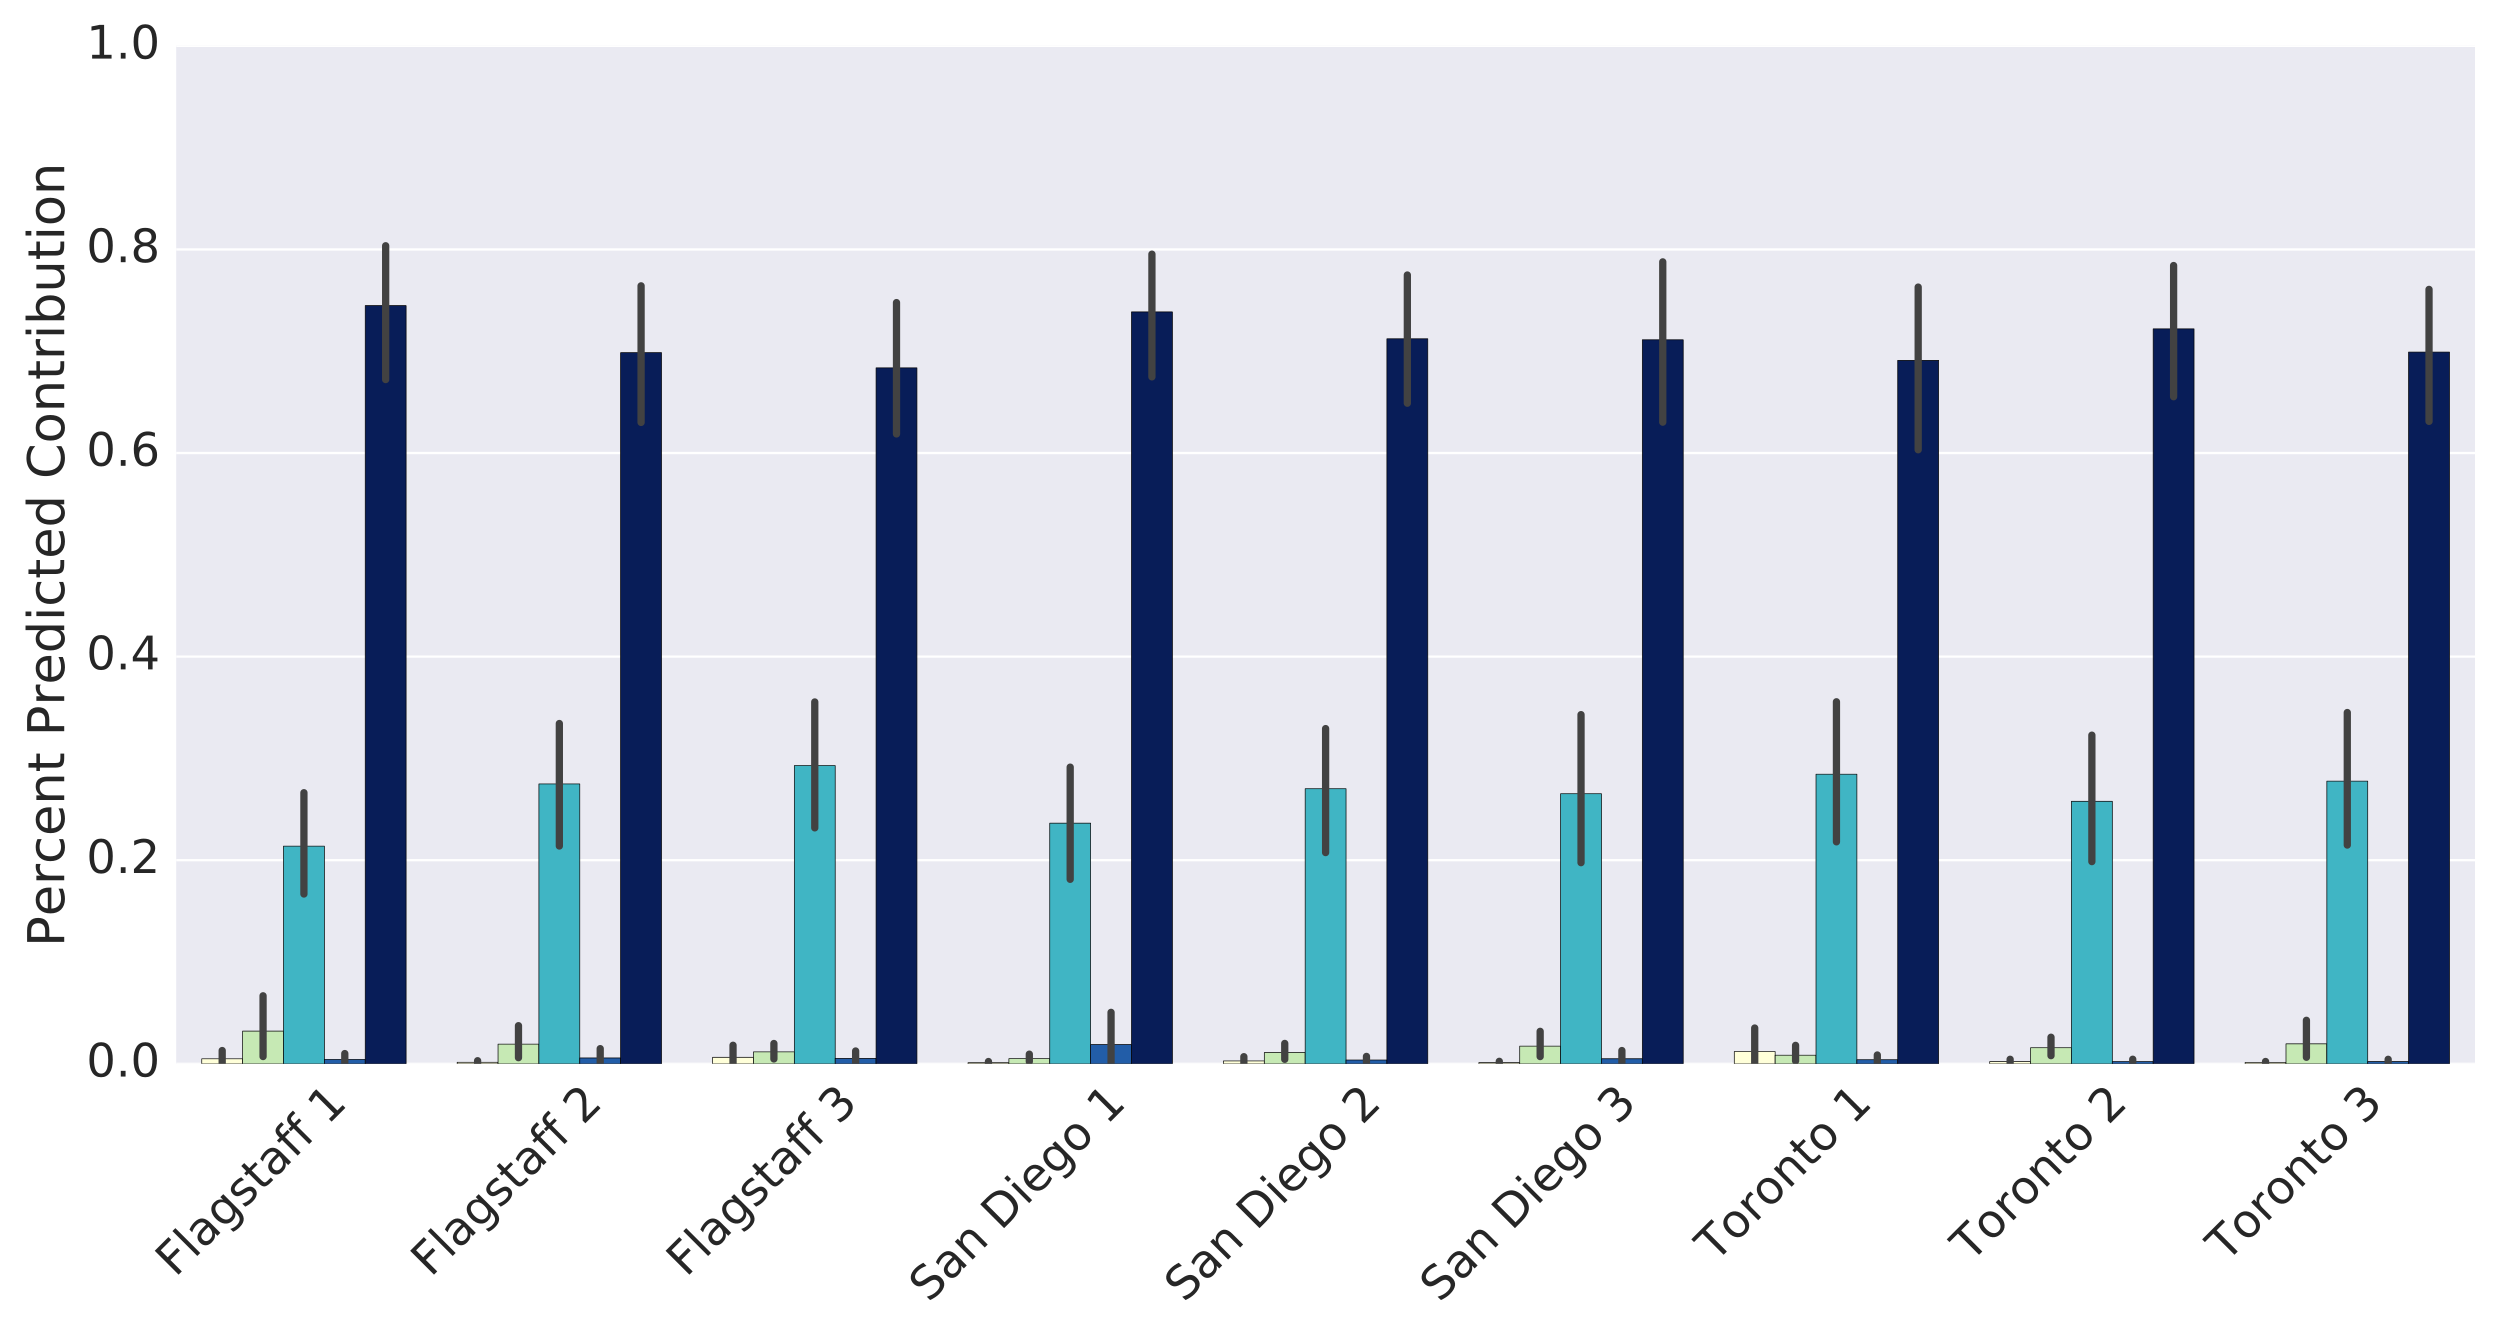 <?xml version="1.0" encoding="utf-8" standalone="no"?>
<!DOCTYPE svg PUBLIC "-//W3C//DTD SVG 1.1//EN"
  "http://www.w3.org/Graphics/SVG/1.1/DTD/svg11.dtd">
<!-- Created with matplotlib (http://matplotlib.org/) -->
<svg height="576pt" version="1.1" viewBox="0 0 1080 576" width="1080pt" xmlns="http://www.w3.org/2000/svg" xmlns:xlink="http://www.w3.org/1999/xlink">
 <defs>
  <style type="text/css">
*{stroke-linecap:butt;stroke-linejoin:round;stroke-miterlimit:100000;}
  </style>
 </defs>
 <g id="figure_1">
  <g id="patch_1">
   <path d="M 0 576 
L 1080 576 
L 1080 0 
L 0 0 
z
" style="fill:#ffffff;"/>
  </g>
  <g id="axes_1">
   <g id="patch_2">
    <path d="M 76.125 459.559 
L 1069.2 459.559 
L 1069.2 19.8 
L 76.125 19.8 
z
" style="fill:#eaeaf2;"/>
   </g>
   <g id="matplotlib.axis_1">
    <g id="xtick_1">
     <g id="line2d_1">
      <defs>
       <path d="M 0 0 
L 0 0 
" id="m43682302ed" style="stroke:#262626;"/>
      </defs>
      <g>
       <use style="fill:#262626;stroke:#262626;" x="109.228" xlink:href="#m43682302ed" y="459.559"/>
      </g>
     </g>
     <g id="line2d_2">
      <g>
       <use style="fill:#262626;stroke:#262626;" x="109.228" xlink:href="#m43682302ed" y="19.8"/>
      </g>
     </g>
     <g id="text_1">
      <!-- Flagstaff 1 -->
      <defs>
       <path d="M 37.109 75.984 
L 37.109 68.5 
L 28.516 68.5 
Q 23.688 68.5 21.797 66.547 
Q 19.922 64.594 19.922 59.516 
L 19.922 54.688 
L 34.719 54.688 
L 34.719 47.703 
L 19.922 47.703 
L 19.922 0 
L 10.891 0 
L 10.891 47.703 
L 2.297 47.703 
L 2.297 54.688 
L 10.891 54.688 
L 10.891 58.5 
Q 10.891 67.625 15.141 71.797 
Q 19.391 75.984 28.609 75.984 
z
" id="BitstreamVeraSans-Roman-66"/>
       <path d="M 34.281 27.484 
Q 23.391 27.484 19.188 25 
Q 14.984 22.516 14.984 16.5 
Q 14.984 11.719 18.141 8.906 
Q 21.297 6.109 26.703 6.109 
Q 34.188 6.109 38.703 11.406 
Q 43.219 16.703 43.219 25.484 
L 43.219 27.484 
z
M 52.203 31.203 
L 52.203 0 
L 43.219 0 
L 43.219 8.297 
Q 40.141 3.328 35.547 0.953 
Q 30.953 -1.422 24.312 -1.422 
Q 15.922 -1.422 10.953 3.297 
Q 6 8.016 6 15.922 
Q 6 25.141 12.172 29.828 
Q 18.359 34.516 30.609 34.516 
L 43.219 34.516 
L 43.219 35.406 
Q 43.219 41.609 39.141 45 
Q 35.062 48.391 27.688 48.391 
Q 23 48.391 18.547 47.266 
Q 14.109 46.141 10.016 43.891 
L 10.016 52.203 
Q 14.938 54.109 19.578 55.047 
Q 24.219 56 28.609 56 
Q 40.484 56 46.344 49.844 
Q 52.203 43.703 52.203 31.203 
" id="BitstreamVeraSans-Roman-61"/>
       <path d="M 18.312 70.219 
L 18.312 54.688 
L 36.812 54.688 
L 36.812 47.703 
L 18.312 47.703 
L 18.312 18.016 
Q 18.312 11.328 20.141 9.422 
Q 21.969 7.516 27.594 7.516 
L 36.812 7.516 
L 36.812 0 
L 27.594 0 
Q 17.188 0 13.234 3.875 
Q 9.281 7.766 9.281 18.016 
L 9.281 47.703 
L 2.688 47.703 
L 2.688 54.688 
L 9.281 54.688 
L 9.281 70.219 
z
" id="BitstreamVeraSans-Roman-74"/>
       <path id="BitstreamVeraSans-Roman-20"/>
       <path d="M 45.406 27.984 
Q 45.406 37.75 41.375 43.109 
Q 37.359 48.484 30.078 48.484 
Q 22.859 48.484 18.828 43.109 
Q 14.797 37.75 14.797 27.984 
Q 14.797 18.266 18.828 12.891 
Q 22.859 7.516 30.078 7.516 
Q 37.359 7.516 41.375 12.891 
Q 45.406 18.266 45.406 27.984 
M 54.391 6.781 
Q 54.391 -7.172 48.188 -13.984 
Q 42 -20.797 29.203 -20.797 
Q 24.469 -20.797 20.266 -20.094 
Q 16.062 -19.391 12.109 -17.922 
L 12.109 -9.188 
Q 16.062 -11.328 19.922 -12.344 
Q 23.781 -13.375 27.781 -13.375 
Q 36.625 -13.375 41.016 -8.766 
Q 45.406 -4.156 45.406 5.172 
L 45.406 9.625 
Q 42.625 4.781 38.281 2.391 
Q 33.938 0 27.875 0 
Q 17.828 0 11.672 7.656 
Q 5.516 15.328 5.516 27.984 
Q 5.516 40.672 11.672 48.328 
Q 17.828 56 27.875 56 
Q 33.938 56 38.281 53.609 
Q 42.625 51.219 45.406 46.391 
L 45.406 54.688 
L 54.391 54.688 
z
" id="BitstreamVeraSans-Roman-67"/>
       <path d="M 9.812 72.906 
L 51.703 72.906 
L 51.703 64.594 
L 19.672 64.594 
L 19.672 43.109 
L 48.578 43.109 
L 48.578 34.812 
L 19.672 34.812 
L 19.672 0 
L 9.812 0 
z
" id="BitstreamVeraSans-Roman-46"/>
       <path d="M 44.281 53.078 
L 44.281 44.578 
Q 40.484 46.531 36.375 47.5 
Q 32.281 48.484 27.875 48.484 
Q 21.188 48.484 17.844 46.438 
Q 14.5 44.391 14.5 40.281 
Q 14.5 37.156 16.891 35.375 
Q 19.281 33.594 26.516 31.984 
L 29.594 31.297 
Q 39.156 29.25 43.188 25.516 
Q 47.219 21.781 47.219 15.094 
Q 47.219 7.469 41.188 3.016 
Q 35.156 -1.422 24.609 -1.422 
Q 20.219 -1.422 15.453 -0.562 
Q 10.688 0.297 5.422 2 
L 5.422 11.281 
Q 10.406 8.688 15.234 7.391 
Q 20.062 6.109 24.812 6.109 
Q 31.156 6.109 34.562 8.281 
Q 37.984 10.453 37.984 14.406 
Q 37.984 18.062 35.516 20.016 
Q 33.062 21.969 24.703 23.781 
L 21.578 24.516 
Q 13.234 26.266 9.516 29.906 
Q 5.812 33.547 5.812 39.891 
Q 5.812 47.609 11.281 51.797 
Q 16.75 56 26.812 56 
Q 31.781 56 36.172 55.266 
Q 40.578 54.547 44.281 53.078 
" id="BitstreamVeraSans-Roman-73"/>
       <path d="M 9.422 75.984 
L 18.406 75.984 
L 18.406 0 
L 9.422 0 
z
" id="BitstreamVeraSans-Roman-6c"/>
       <path d="M 12.406 8.297 
L 28.516 8.297 
L 28.516 63.922 
L 10.984 60.406 
L 10.984 69.391 
L 28.422 72.906 
L 38.281 72.906 
L 38.281 8.297 
L 54.391 8.297 
L 54.391 0 
L 12.406 0 
z
" id="BitstreamVeraSans-Roman-31"/>
      </defs>
      <g style="fill:#262626;" transform="translate(75.763 552.039)rotate(-45.0)scale(0.2 -0.2)">
       <use xlink:href="#BitstreamVeraSans-Roman-46"/>
       <use x="57.52" xlink:href="#BitstreamVeraSans-Roman-6c"/>
       <use x="85.303" xlink:href="#BitstreamVeraSans-Roman-61"/>
       <use x="146.582" xlink:href="#BitstreamVeraSans-Roman-67"/>
       <use x="210.059" xlink:href="#BitstreamVeraSans-Roman-73"/>
       <use x="262.158" xlink:href="#BitstreamVeraSans-Roman-74"/>
       <use x="301.367" xlink:href="#BitstreamVeraSans-Roman-61"/>
       <use x="362.646" xlink:href="#BitstreamVeraSans-Roman-66"/>
       <use x="397.852" xlink:href="#BitstreamVeraSans-Roman-66"/>
       <use x="433.057" xlink:href="#BitstreamVeraSans-Roman-20"/>
       <use x="464.844" xlink:href="#BitstreamVeraSans-Roman-31"/>
      </g>
     </g>
    </g>
    <g id="xtick_2">
     <g id="line2d_3">
      <g>
       <use style="fill:#262626;stroke:#262626;" x="219.569" xlink:href="#m43682302ed" y="459.559"/>
      </g>
     </g>
     <g id="line2d_4">
      <g>
       <use style="fill:#262626;stroke:#262626;" x="219.569" xlink:href="#m43682302ed" y="19.8"/>
      </g>
     </g>
     <g id="text_2">
      <!-- Flagstaff 2 -->
      <defs>
       <path d="M 19.188 8.297 
L 53.609 8.297 
L 53.609 0 
L 7.328 0 
L 7.328 8.297 
Q 12.938 14.109 22.625 23.891 
Q 32.328 33.688 34.812 36.531 
Q 39.547 41.844 41.422 45.531 
Q 43.312 49.219 43.312 52.781 
Q 43.312 58.594 39.234 62.25 
Q 35.156 65.922 28.609 65.922 
Q 23.969 65.922 18.812 64.312 
Q 13.672 62.703 7.812 59.422 
L 7.812 69.391 
Q 13.766 71.781 18.938 73 
Q 24.125 74.219 28.422 74.219 
Q 39.75 74.219 46.484 68.547 
Q 53.219 62.891 53.219 53.422 
Q 53.219 48.922 51.531 44.891 
Q 49.859 40.875 45.406 35.406 
Q 44.188 33.984 37.641 27.219 
Q 31.109 20.453 19.188 8.297 
" id="BitstreamVeraSans-Roman-32"/>
      </defs>
      <g style="fill:#262626;" transform="translate(186.104 552.039)rotate(-45.0)scale(0.2 -0.2)">
       <use xlink:href="#BitstreamVeraSans-Roman-46"/>
       <use x="57.52" xlink:href="#BitstreamVeraSans-Roman-6c"/>
       <use x="85.303" xlink:href="#BitstreamVeraSans-Roman-61"/>
       <use x="146.582" xlink:href="#BitstreamVeraSans-Roman-67"/>
       <use x="210.059" xlink:href="#BitstreamVeraSans-Roman-73"/>
       <use x="262.158" xlink:href="#BitstreamVeraSans-Roman-74"/>
       <use x="301.367" xlink:href="#BitstreamVeraSans-Roman-61"/>
       <use x="362.646" xlink:href="#BitstreamVeraSans-Roman-66"/>
       <use x="397.852" xlink:href="#BitstreamVeraSans-Roman-66"/>
       <use x="433.057" xlink:href="#BitstreamVeraSans-Roman-20"/>
       <use x="464.844" xlink:href="#BitstreamVeraSans-Roman-32"/>
      </g>
     </g>
    </g>
    <g id="xtick_3">
     <g id="line2d_5">
      <g>
       <use style="fill:#262626;stroke:#262626;" x="329.911" xlink:href="#m43682302ed" y="459.559"/>
      </g>
     </g>
     <g id="line2d_6">
      <g>
       <use style="fill:#262626;stroke:#262626;" x="329.911" xlink:href="#m43682302ed" y="19.8"/>
      </g>
     </g>
     <g id="text_3">
      <!-- Flagstaff 3 -->
      <defs>
       <path d="M 40.578 39.312 
Q 47.656 37.797 51.625 33 
Q 55.609 28.219 55.609 21.188 
Q 55.609 10.406 48.188 4.484 
Q 40.766 -1.422 27.094 -1.422 
Q 22.516 -1.422 17.656 -0.516 
Q 12.797 0.391 7.625 2.203 
L 7.625 11.719 
Q 11.719 9.328 16.594 8.109 
Q 21.484 6.891 26.812 6.891 
Q 36.078 6.891 40.938 10.547 
Q 45.797 14.203 45.797 21.188 
Q 45.797 27.641 41.281 31.266 
Q 36.766 34.906 28.719 34.906 
L 20.219 34.906 
L 20.219 43.016 
L 29.109 43.016 
Q 36.375 43.016 40.234 45.922 
Q 44.094 48.828 44.094 54.297 
Q 44.094 59.906 40.109 62.906 
Q 36.141 65.922 28.719 65.922 
Q 24.656 65.922 20.016 65.031 
Q 15.375 64.156 9.812 62.312 
L 9.812 71.094 
Q 15.438 72.656 20.344 73.438 
Q 25.25 74.219 29.594 74.219 
Q 40.828 74.219 47.359 69.109 
Q 53.906 64.016 53.906 55.328 
Q 53.906 49.266 50.438 45.094 
Q 46.969 40.922 40.578 39.312 
" id="BitstreamVeraSans-Roman-33"/>
      </defs>
      <g style="fill:#262626;" transform="translate(296.446 552.039)rotate(-45.0)scale(0.2 -0.2)">
       <use xlink:href="#BitstreamVeraSans-Roman-46"/>
       <use x="57.52" xlink:href="#BitstreamVeraSans-Roman-6c"/>
       <use x="85.303" xlink:href="#BitstreamVeraSans-Roman-61"/>
       <use x="146.582" xlink:href="#BitstreamVeraSans-Roman-67"/>
       <use x="210.059" xlink:href="#BitstreamVeraSans-Roman-73"/>
       <use x="262.158" xlink:href="#BitstreamVeraSans-Roman-74"/>
       <use x="301.367" xlink:href="#BitstreamVeraSans-Roman-61"/>
       <use x="362.646" xlink:href="#BitstreamVeraSans-Roman-66"/>
       <use x="397.852" xlink:href="#BitstreamVeraSans-Roman-66"/>
       <use x="433.057" xlink:href="#BitstreamVeraSans-Roman-20"/>
       <use x="464.844" xlink:href="#BitstreamVeraSans-Roman-33"/>
      </g>
     </g>
    </g>
    <g id="xtick_4">
     <g id="line2d_7">
      <g>
       <use style="fill:#262626;stroke:#262626;" x="440.252" xlink:href="#m43682302ed" y="459.559"/>
      </g>
     </g>
     <g id="line2d_8">
      <g>
       <use style="fill:#262626;stroke:#262626;" x="440.252" xlink:href="#m43682302ed" y="19.8"/>
      </g>
     </g>
     <g id="text_4">
      <!-- San Diego 1 -->
      <defs>
       <path d="M 56.203 29.594 
L 56.203 25.203 
L 14.891 25.203 
Q 15.484 15.922 20.484 11.062 
Q 25.484 6.203 34.422 6.203 
Q 39.594 6.203 44.453 7.469 
Q 49.312 8.734 54.109 11.281 
L 54.109 2.781 
Q 49.266 0.734 44.188 -0.344 
Q 39.109 -1.422 33.891 -1.422 
Q 20.797 -1.422 13.156 6.188 
Q 5.516 13.812 5.516 26.812 
Q 5.516 40.234 12.766 48.109 
Q 20.016 56 32.328 56 
Q 43.359 56 49.781 48.891 
Q 56.203 41.797 56.203 29.594 
M 47.219 32.234 
Q 47.125 39.594 43.094 43.984 
Q 39.062 48.391 32.422 48.391 
Q 24.906 48.391 20.391 44.141 
Q 15.875 39.891 15.188 32.172 
z
" id="BitstreamVeraSans-Roman-65"/>
       <path d="M 9.422 54.688 
L 18.406 54.688 
L 18.406 0 
L 9.422 0 
z
M 9.422 75.984 
L 18.406 75.984 
L 18.406 64.594 
L 9.422 64.594 
z
" id="BitstreamVeraSans-Roman-69"/>
       <path d="M 53.516 70.516 
L 53.516 60.891 
Q 47.906 63.578 42.922 64.891 
Q 37.938 66.219 33.297 66.219 
Q 25.25 66.219 20.875 63.094 
Q 16.5 59.969 16.5 54.203 
Q 16.5 49.359 19.406 46.891 
Q 22.312 44.438 30.422 42.922 
L 36.375 41.703 
Q 47.406 39.594 52.656 34.297 
Q 57.906 29 57.906 20.125 
Q 57.906 9.516 50.797 4.047 
Q 43.703 -1.422 29.984 -1.422 
Q 24.812 -1.422 18.969 -0.25 
Q 13.141 0.922 6.891 3.219 
L 6.891 13.375 
Q 12.891 10.016 18.656 8.297 
Q 24.422 6.594 29.984 6.594 
Q 38.422 6.594 43.016 9.906 
Q 47.609 13.234 47.609 19.391 
Q 47.609 24.75 44.312 27.781 
Q 41.016 30.812 33.5 32.328 
L 27.484 33.5 
Q 16.453 35.688 11.516 40.375 
Q 6.594 45.062 6.594 53.422 
Q 6.594 63.094 13.406 68.656 
Q 20.219 74.219 32.172 74.219 
Q 37.312 74.219 42.625 73.281 
Q 47.953 72.359 53.516 70.516 
" id="BitstreamVeraSans-Roman-53"/>
       <path d="M 19.672 64.797 
L 19.672 8.109 
L 31.594 8.109 
Q 46.688 8.109 53.688 14.938 
Q 60.688 21.781 60.688 36.531 
Q 60.688 51.172 53.688 57.984 
Q 46.688 64.797 31.594 64.797 
z
M 9.812 72.906 
L 30.078 72.906 
Q 51.266 72.906 61.172 64.094 
Q 71.094 55.281 71.094 36.531 
Q 71.094 17.672 61.125 8.828 
Q 51.172 0 30.078 0 
L 9.812 0 
z
" id="BitstreamVeraSans-Roman-44"/>
       <path d="M 30.609 48.391 
Q 23.391 48.391 19.188 42.75 
Q 14.984 37.109 14.984 27.297 
Q 14.984 17.484 19.156 11.844 
Q 23.344 6.203 30.609 6.203 
Q 37.797 6.203 41.984 11.859 
Q 46.188 17.531 46.188 27.297 
Q 46.188 37.016 41.984 42.703 
Q 37.797 48.391 30.609 48.391 
M 30.609 56 
Q 42.328 56 49.016 48.375 
Q 55.719 40.766 55.719 27.297 
Q 55.719 13.875 49.016 6.219 
Q 42.328 -1.422 30.609 -1.422 
Q 18.844 -1.422 12.172 6.219 
Q 5.516 13.875 5.516 27.297 
Q 5.516 40.766 12.172 48.375 
Q 18.844 56 30.609 56 
" id="BitstreamVeraSans-Roman-6f"/>
       <path d="M 54.891 33.016 
L 54.891 0 
L 45.906 0 
L 45.906 32.719 
Q 45.906 40.484 42.875 44.328 
Q 39.844 48.188 33.797 48.188 
Q 26.516 48.188 22.312 43.547 
Q 18.109 38.922 18.109 30.906 
L 18.109 0 
L 9.078 0 
L 9.078 54.688 
L 18.109 54.688 
L 18.109 46.188 
Q 21.344 51.125 25.703 53.562 
Q 30.078 56 35.797 56 
Q 45.219 56 50.047 50.172 
Q 54.891 44.344 54.891 33.016 
" id="BitstreamVeraSans-Roman-6e"/>
      </defs>
      <g style="fill:#262626;" transform="translate(401.282 563.05)rotate(-45.0)scale(0.2 -0.2)">
       <use xlink:href="#BitstreamVeraSans-Roman-53"/>
       <use x="63.477" xlink:href="#BitstreamVeraSans-Roman-61"/>
       <use x="124.756" xlink:href="#BitstreamVeraSans-Roman-6e"/>
       <use x="188.135" xlink:href="#BitstreamVeraSans-Roman-20"/>
       <use x="219.922" xlink:href="#BitstreamVeraSans-Roman-44"/>
       <use x="296.924" xlink:href="#BitstreamVeraSans-Roman-69"/>
       <use x="324.707" xlink:href="#BitstreamVeraSans-Roman-65"/>
       <use x="386.23" xlink:href="#BitstreamVeraSans-Roman-67"/>
       <use x="449.707" xlink:href="#BitstreamVeraSans-Roman-6f"/>
       <use x="510.889" xlink:href="#BitstreamVeraSans-Roman-20"/>
       <use x="542.676" xlink:href="#BitstreamVeraSans-Roman-31"/>
      </g>
     </g>
    </g>
    <g id="xtick_5">
     <g id="line2d_9">
      <g>
       <use style="fill:#262626;stroke:#262626;" x="550.594" xlink:href="#m43682302ed" y="459.559"/>
      </g>
     </g>
     <g id="line2d_10">
      <g>
       <use style="fill:#262626;stroke:#262626;" x="550.594" xlink:href="#m43682302ed" y="19.8"/>
      </g>
     </g>
     <g id="text_5">
      <!-- San Diego 2 -->
      <g style="fill:#262626;" transform="translate(511.624 563.05)rotate(-45.0)scale(0.2 -0.2)">
       <use xlink:href="#BitstreamVeraSans-Roman-53"/>
       <use x="63.477" xlink:href="#BitstreamVeraSans-Roman-61"/>
       <use x="124.756" xlink:href="#BitstreamVeraSans-Roman-6e"/>
       <use x="188.135" xlink:href="#BitstreamVeraSans-Roman-20"/>
       <use x="219.922" xlink:href="#BitstreamVeraSans-Roman-44"/>
       <use x="296.924" xlink:href="#BitstreamVeraSans-Roman-69"/>
       <use x="324.707" xlink:href="#BitstreamVeraSans-Roman-65"/>
       <use x="386.23" xlink:href="#BitstreamVeraSans-Roman-67"/>
       <use x="449.707" xlink:href="#BitstreamVeraSans-Roman-6f"/>
       <use x="510.889" xlink:href="#BitstreamVeraSans-Roman-20"/>
       <use x="542.676" xlink:href="#BitstreamVeraSans-Roman-32"/>
      </g>
     </g>
    </g>
    <g id="xtick_6">
     <g id="line2d_11">
      <g>
       <use style="fill:#262626;stroke:#262626;" x="660.936" xlink:href="#m43682302ed" y="459.559"/>
      </g>
     </g>
     <g id="line2d_12">
      <g>
       <use style="fill:#262626;stroke:#262626;" x="660.936" xlink:href="#m43682302ed" y="19.8"/>
      </g>
     </g>
     <g id="text_6">
      <!-- San Diego 3 -->
      <g style="fill:#262626;" transform="translate(621.965 563.05)rotate(-45.0)scale(0.2 -0.2)">
       <use xlink:href="#BitstreamVeraSans-Roman-53"/>
       <use x="63.477" xlink:href="#BitstreamVeraSans-Roman-61"/>
       <use x="124.756" xlink:href="#BitstreamVeraSans-Roman-6e"/>
       <use x="188.135" xlink:href="#BitstreamVeraSans-Roman-20"/>
       <use x="219.922" xlink:href="#BitstreamVeraSans-Roman-44"/>
       <use x="296.924" xlink:href="#BitstreamVeraSans-Roman-69"/>
       <use x="324.707" xlink:href="#BitstreamVeraSans-Roman-65"/>
       <use x="386.23" xlink:href="#BitstreamVeraSans-Roman-67"/>
       <use x="449.707" xlink:href="#BitstreamVeraSans-Roman-6f"/>
       <use x="510.889" xlink:href="#BitstreamVeraSans-Roman-20"/>
       <use x="542.676" xlink:href="#BitstreamVeraSans-Roman-33"/>
      </g>
     </g>
    </g>
    <g id="xtick_7">
     <g id="line2d_13">
      <g>
       <use style="fill:#262626;stroke:#262626;" x="771.278" xlink:href="#m43682302ed" y="459.559"/>
      </g>
     </g>
     <g id="line2d_14">
      <g>
       <use style="fill:#262626;stroke:#262626;" x="771.278" xlink:href="#m43682302ed" y="19.8"/>
      </g>
     </g>
     <g id="text_7">
      <!-- Toronto 1 -->
      <defs>
       <path d="M 41.109 46.297 
Q 39.594 47.172 37.812 47.578 
Q 36.031 48 33.891 48 
Q 26.266 48 22.188 43.047 
Q 18.109 38.094 18.109 28.812 
L 18.109 0 
L 9.078 0 
L 9.078 54.688 
L 18.109 54.688 
L 18.109 46.188 
Q 20.953 51.172 25.484 53.578 
Q 30.031 56 36.531 56 
Q 37.453 56 38.578 55.875 
Q 39.703 55.766 41.062 55.516 
z
" id="BitstreamVeraSans-Roman-72"/>
       <path d="M -0.297 72.906 
L 61.375 72.906 
L 61.375 64.594 
L 35.5 64.594 
L 35.5 0 
L 25.594 0 
L 25.594 64.594 
L -0.297 64.594 
z
" id="BitstreamVeraSans-Roman-54"/>
      </defs>
      <g style="fill:#262626;" transform="translate(740.996 545.673)rotate(-45.0)scale(0.2 -0.2)">
       <use xlink:href="#BitstreamVeraSans-Roman-54"/>
       <use x="60.818" xlink:href="#BitstreamVeraSans-Roman-6f"/>
       <use x="122.0" xlink:href="#BitstreamVeraSans-Roman-72"/>
       <use x="163.082" xlink:href="#BitstreamVeraSans-Roman-6f"/>
       <use x="224.264" xlink:href="#BitstreamVeraSans-Roman-6e"/>
       <use x="287.643" xlink:href="#BitstreamVeraSans-Roman-74"/>
       <use x="326.852" xlink:href="#BitstreamVeraSans-Roman-6f"/>
       <use x="388.033" xlink:href="#BitstreamVeraSans-Roman-20"/>
       <use x="419.82" xlink:href="#BitstreamVeraSans-Roman-31"/>
      </g>
     </g>
    </g>
    <g id="xtick_8">
     <g id="line2d_15">
      <g>
       <use style="fill:#262626;stroke:#262626;" x="881.619" xlink:href="#m43682302ed" y="459.559"/>
      </g>
     </g>
     <g id="line2d_16">
      <g>
       <use style="fill:#262626;stroke:#262626;" x="881.619" xlink:href="#m43682302ed" y="19.8"/>
      </g>
     </g>
     <g id="text_8">
      <!-- Toronto 2 -->
      <g style="fill:#262626;" transform="translate(851.337 545.673)rotate(-45.0)scale(0.2 -0.2)">
       <use xlink:href="#BitstreamVeraSans-Roman-54"/>
       <use x="60.818" xlink:href="#BitstreamVeraSans-Roman-6f"/>
       <use x="122.0" xlink:href="#BitstreamVeraSans-Roman-72"/>
       <use x="163.082" xlink:href="#BitstreamVeraSans-Roman-6f"/>
       <use x="224.264" xlink:href="#BitstreamVeraSans-Roman-6e"/>
       <use x="287.643" xlink:href="#BitstreamVeraSans-Roman-74"/>
       <use x="326.852" xlink:href="#BitstreamVeraSans-Roman-6f"/>
       <use x="388.033" xlink:href="#BitstreamVeraSans-Roman-20"/>
       <use x="419.82" xlink:href="#BitstreamVeraSans-Roman-32"/>
      </g>
     </g>
    </g>
    <g id="xtick_9">
     <g id="line2d_17">
      <g>
       <use style="fill:#262626;stroke:#262626;" x="991.961" xlink:href="#m43682302ed" y="459.559"/>
      </g>
     </g>
     <g id="line2d_18">
      <g>
       <use style="fill:#262626;stroke:#262626;" x="991.961" xlink:href="#m43682302ed" y="19.8"/>
      </g>
     </g>
     <g id="text_9">
      <!-- Toronto 3 -->
      <g style="fill:#262626;" transform="translate(961.679 545.673)rotate(-45.0)scale(0.2 -0.2)">
       <use xlink:href="#BitstreamVeraSans-Roman-54"/>
       <use x="60.818" xlink:href="#BitstreamVeraSans-Roman-6f"/>
       <use x="122.0" xlink:href="#BitstreamVeraSans-Roman-72"/>
       <use x="163.082" xlink:href="#BitstreamVeraSans-Roman-6f"/>
       <use x="224.264" xlink:href="#BitstreamVeraSans-Roman-6e"/>
       <use x="287.643" xlink:href="#BitstreamVeraSans-Roman-74"/>
       <use x="326.852" xlink:href="#BitstreamVeraSans-Roman-6f"/>
       <use x="388.033" xlink:href="#BitstreamVeraSans-Roman-20"/>
       <use x="419.82" xlink:href="#BitstreamVeraSans-Roman-33"/>
      </g>
     </g>
    </g>
   </g>
   <g id="matplotlib.axis_2">
    <g id="ytick_1">
     <g id="line2d_19">
      <path clip-path="url(#p28e8a67591)" d="M 76.125 459.559 
L 1069.2 459.559 
" style="fill:none;stroke:#ffffff;stroke-linecap:round;"/>
     </g>
     <g id="line2d_20">
      <g>
       <use style="fill:#262626;stroke:#262626;" x="76.125" xlink:href="#m43682302ed" y="459.559"/>
      </g>
     </g>
     <g id="line2d_21">
      <g>
       <use style="fill:#262626;stroke:#262626;" x="1069.2" xlink:href="#m43682302ed" y="459.559"/>
      </g>
     </g>
     <g id="text_10">
      <!-- 0.0 -->
      <defs>
       <path d="M 10.688 12.406 
L 21 12.406 
L 21 0 
L 10.688 0 
z
" id="BitstreamVeraSans-Roman-2e"/>
       <path d="M 31.781 66.406 
Q 24.172 66.406 20.328 58.906 
Q 16.5 51.422 16.5 36.375 
Q 16.5 21.391 20.328 13.891 
Q 24.172 6.391 31.781 6.391 
Q 39.453 6.391 43.281 13.891 
Q 47.125 21.391 47.125 36.375 
Q 47.125 51.422 43.281 58.906 
Q 39.453 66.406 31.781 66.406 
M 31.781 74.219 
Q 44.047 74.219 50.516 64.516 
Q 56.984 54.828 56.984 36.375 
Q 56.984 17.969 50.516 8.266 
Q 44.047 -1.422 31.781 -1.422 
Q 19.531 -1.422 13.062 8.266 
Q 6.594 17.969 6.594 36.375 
Q 6.594 54.828 13.062 64.516 
Q 19.531 74.219 31.781 74.219 
" id="BitstreamVeraSans-Roman-30"/>
      </defs>
      <g style="fill:#262626;" transform="translate(37.319 465.077)scale(0.2 -0.2)">
       <use xlink:href="#BitstreamVeraSans-Roman-30"/>
       <use x="63.623" xlink:href="#BitstreamVeraSans-Roman-2e"/>
       <use x="95.41" xlink:href="#BitstreamVeraSans-Roman-30"/>
      </g>
     </g>
    </g>
    <g id="ytick_2">
     <g id="line2d_22">
      <path clip-path="url(#p28e8a67591)" d="M 76.125 371.607 
L 1069.2 371.607 
" style="fill:none;stroke:#ffffff;stroke-linecap:round;"/>
     </g>
     <g id="line2d_23">
      <g>
       <use style="fill:#262626;stroke:#262626;" x="76.125" xlink:href="#m43682302ed" y="371.607"/>
      </g>
     </g>
     <g id="line2d_24">
      <g>
       <use style="fill:#262626;stroke:#262626;" x="1069.2" xlink:href="#m43682302ed" y="371.607"/>
      </g>
     </g>
     <g id="text_11">
      <!-- 0.2 -->
      <g style="fill:#262626;" transform="translate(37.319 377.126)scale(0.2 -0.2)">
       <use xlink:href="#BitstreamVeraSans-Roman-30"/>
       <use x="63.623" xlink:href="#BitstreamVeraSans-Roman-2e"/>
       <use x="95.41" xlink:href="#BitstreamVeraSans-Roman-32"/>
      </g>
     </g>
    </g>
    <g id="ytick_3">
     <g id="line2d_25">
      <path clip-path="url(#p28e8a67591)" d="M 76.125 283.655 
L 1069.2 283.655 
" style="fill:none;stroke:#ffffff;stroke-linecap:round;"/>
     </g>
     <g id="line2d_26">
      <g>
       <use style="fill:#262626;stroke:#262626;" x="76.125" xlink:href="#m43682302ed" y="283.655"/>
      </g>
     </g>
     <g id="line2d_27">
      <g>
       <use style="fill:#262626;stroke:#262626;" x="1069.2" xlink:href="#m43682302ed" y="283.655"/>
      </g>
     </g>
     <g id="text_12">
      <!-- 0.4 -->
      <defs>
       <path d="M 37.797 64.312 
L 12.891 25.391 
L 37.797 25.391 
z
M 35.203 72.906 
L 47.609 72.906 
L 47.609 25.391 
L 58.016 25.391 
L 58.016 17.188 
L 47.609 17.188 
L 47.609 0 
L 37.797 0 
L 37.797 17.188 
L 4.891 17.188 
L 4.891 26.703 
z
" id="BitstreamVeraSans-Roman-34"/>
      </defs>
      <g style="fill:#262626;" transform="translate(37.319 289.174)scale(0.2 -0.2)">
       <use xlink:href="#BitstreamVeraSans-Roman-30"/>
       <use x="63.623" xlink:href="#BitstreamVeraSans-Roman-2e"/>
       <use x="95.41" xlink:href="#BitstreamVeraSans-Roman-34"/>
      </g>
     </g>
    </g>
    <g id="ytick_4">
     <g id="line2d_28">
      <path clip-path="url(#p28e8a67591)" d="M 76.125 195.703 
L 1069.2 195.703 
" style="fill:none;stroke:#ffffff;stroke-linecap:round;"/>
     </g>
     <g id="line2d_29">
      <g>
       <use style="fill:#262626;stroke:#262626;" x="76.125" xlink:href="#m43682302ed" y="195.703"/>
      </g>
     </g>
     <g id="line2d_30">
      <g>
       <use style="fill:#262626;stroke:#262626;" x="1069.2" xlink:href="#m43682302ed" y="195.703"/>
      </g>
     </g>
     <g id="text_13">
      <!-- 0.6 -->
      <defs>
       <path d="M 33.016 40.375 
Q 26.375 40.375 22.484 35.828 
Q 18.609 31.297 18.609 23.391 
Q 18.609 15.531 22.484 10.953 
Q 26.375 6.391 33.016 6.391 
Q 39.656 6.391 43.531 10.953 
Q 47.406 15.531 47.406 23.391 
Q 47.406 31.297 43.531 35.828 
Q 39.656 40.375 33.016 40.375 
M 52.594 71.297 
L 52.594 62.312 
Q 48.875 64.062 45.094 64.984 
Q 41.312 65.922 37.594 65.922 
Q 27.828 65.922 22.672 59.328 
Q 17.531 52.734 16.797 39.406 
Q 19.672 43.656 24.016 45.922 
Q 28.375 48.188 33.594 48.188 
Q 44.578 48.188 50.953 41.516 
Q 57.328 34.859 57.328 23.391 
Q 57.328 12.156 50.688 5.359 
Q 44.047 -1.422 33.016 -1.422 
Q 20.359 -1.422 13.672 8.266 
Q 6.984 17.969 6.984 36.375 
Q 6.984 53.656 15.188 63.938 
Q 23.391 74.219 37.203 74.219 
Q 40.922 74.219 44.703 73.484 
Q 48.484 72.75 52.594 71.297 
" id="BitstreamVeraSans-Roman-36"/>
      </defs>
      <g style="fill:#262626;" transform="translate(37.319 201.222)scale(0.2 -0.2)">
       <use xlink:href="#BitstreamVeraSans-Roman-30"/>
       <use x="63.623" xlink:href="#BitstreamVeraSans-Roman-2e"/>
       <use x="95.41" xlink:href="#BitstreamVeraSans-Roman-36"/>
      </g>
     </g>
    </g>
    <g id="ytick_5">
     <g id="line2d_31">
      <path clip-path="url(#p28e8a67591)" d="M 76.125 107.752 
L 1069.2 107.752 
" style="fill:none;stroke:#ffffff;stroke-linecap:round;"/>
     </g>
     <g id="line2d_32">
      <g>
       <use style="fill:#262626;stroke:#262626;" x="76.125" xlink:href="#m43682302ed" y="107.752"/>
      </g>
     </g>
     <g id="line2d_33">
      <g>
       <use style="fill:#262626;stroke:#262626;" x="1069.2" xlink:href="#m43682302ed" y="107.752"/>
      </g>
     </g>
     <g id="text_14">
      <!-- 0.8 -->
      <defs>
       <path d="M 31.781 34.625 
Q 24.75 34.625 20.719 30.859 
Q 16.703 27.094 16.703 20.516 
Q 16.703 13.922 20.719 10.156 
Q 24.75 6.391 31.781 6.391 
Q 38.812 6.391 42.859 10.172 
Q 46.922 13.969 46.922 20.516 
Q 46.922 27.094 42.891 30.859 
Q 38.875 34.625 31.781 34.625 
M 21.922 38.812 
Q 15.578 40.375 12.031 44.719 
Q 8.5 49.078 8.5 55.328 
Q 8.5 64.062 14.719 69.141 
Q 20.953 74.219 31.781 74.219 
Q 42.672 74.219 48.875 69.141 
Q 55.078 64.062 55.078 55.328 
Q 55.078 49.078 51.531 44.719 
Q 48 40.375 41.703 38.812 
Q 48.828 37.156 52.797 32.312 
Q 56.781 27.484 56.781 20.516 
Q 56.781 9.906 50.312 4.234 
Q 43.844 -1.422 31.781 -1.422 
Q 19.734 -1.422 13.25 4.234 
Q 6.781 9.906 6.781 20.516 
Q 6.781 27.484 10.781 32.312 
Q 14.797 37.156 21.922 38.812 
M 18.312 54.391 
Q 18.312 48.734 21.844 45.562 
Q 25.391 42.391 31.781 42.391 
Q 38.141 42.391 41.719 45.562 
Q 45.312 48.734 45.312 54.391 
Q 45.312 60.062 41.719 63.234 
Q 38.141 66.406 31.781 66.406 
Q 25.391 66.406 21.844 63.234 
Q 18.312 60.062 18.312 54.391 
" id="BitstreamVeraSans-Roman-38"/>
      </defs>
      <g style="fill:#262626;" transform="translate(37.319 113.27)scale(0.2 -0.2)">
       <use xlink:href="#BitstreamVeraSans-Roman-30"/>
       <use x="63.623" xlink:href="#BitstreamVeraSans-Roman-2e"/>
       <use x="95.41" xlink:href="#BitstreamVeraSans-Roman-38"/>
      </g>
     </g>
    </g>
    <g id="ytick_6">
     <g id="line2d_34">
      <path clip-path="url(#p28e8a67591)" d="M 76.125 19.8 
L 1069.2 19.8 
" style="fill:none;stroke:#ffffff;stroke-linecap:round;"/>
     </g>
     <g id="line2d_35">
      <g>
       <use style="fill:#262626;stroke:#262626;" x="76.125" xlink:href="#m43682302ed" y="19.8"/>
      </g>
     </g>
     <g id="line2d_36">
      <g>
       <use style="fill:#262626;stroke:#262626;" x="1069.2" xlink:href="#m43682302ed" y="19.8"/>
      </g>
     </g>
     <g id="text_15">
      <!-- 1.0 -->
      <g style="fill:#262626;" transform="translate(37.319 25.319)scale(0.2 -0.2)">
       <use xlink:href="#BitstreamVeraSans-Roman-31"/>
       <use x="63.623" xlink:href="#BitstreamVeraSans-Roman-2e"/>
       <use x="95.41" xlink:href="#BitstreamVeraSans-Roman-30"/>
      </g>
     </g>
    </g>
    <g id="text_16">
     <!-- Percent Predicted Contribution -->
     <defs>
      <path d="M 19.672 64.797 
L 19.672 37.406 
L 32.078 37.406 
Q 38.969 37.406 42.719 40.969 
Q 46.484 44.531 46.484 51.125 
Q 46.484 57.672 42.719 61.234 
Q 38.969 64.797 32.078 64.797 
z
M 9.812 72.906 
L 32.078 72.906 
Q 44.344 72.906 50.609 67.359 
Q 56.891 61.812 56.891 51.125 
Q 56.891 40.328 50.609 34.812 
Q 44.344 29.297 32.078 29.297 
L 19.672 29.297 
L 19.672 0 
L 9.812 0 
z
" id="BitstreamVeraSans-Roman-50"/>
      <path d="M 8.5 21.578 
L 8.5 54.688 
L 17.484 54.688 
L 17.484 21.922 
Q 17.484 14.156 20.5 10.266 
Q 23.531 6.391 29.594 6.391 
Q 36.859 6.391 41.078 11.031 
Q 45.312 15.672 45.312 23.688 
L 45.312 54.688 
L 54.297 54.688 
L 54.297 0 
L 45.312 0 
L 45.312 8.406 
Q 42.047 3.422 37.719 1 
Q 33.406 -1.422 27.688 -1.422 
Q 18.266 -1.422 13.375 4.438 
Q 8.5 10.297 8.5 21.578 
" id="BitstreamVeraSans-Roman-75"/>
      <path d="M 45.406 46.391 
L 45.406 75.984 
L 54.391 75.984 
L 54.391 0 
L 45.406 0 
L 45.406 8.203 
Q 42.578 3.328 38.25 0.953 
Q 33.938 -1.422 27.875 -1.422 
Q 17.969 -1.422 11.734 6.484 
Q 5.516 14.406 5.516 27.297 
Q 5.516 40.188 11.734 48.094 
Q 17.969 56 27.875 56 
Q 33.938 56 38.25 53.625 
Q 42.578 51.266 45.406 46.391 
M 14.797 27.297 
Q 14.797 17.391 18.875 11.75 
Q 22.953 6.109 30.078 6.109 
Q 37.203 6.109 41.297 11.75 
Q 45.406 17.391 45.406 27.297 
Q 45.406 37.203 41.297 42.844 
Q 37.203 48.484 30.078 48.484 
Q 22.953 48.484 18.875 42.844 
Q 14.797 37.203 14.797 27.297 
" id="BitstreamVeraSans-Roman-64"/>
      <path d="M 64.406 67.281 
L 64.406 56.891 
Q 59.422 61.531 53.781 63.812 
Q 48.141 66.109 41.797 66.109 
Q 29.297 66.109 22.656 58.469 
Q 16.016 50.828 16.016 36.375 
Q 16.016 21.969 22.656 14.328 
Q 29.297 6.688 41.797 6.688 
Q 48.141 6.688 53.781 8.984 
Q 59.422 11.281 64.406 15.922 
L 64.406 5.609 
Q 59.234 2.094 53.438 0.328 
Q 47.656 -1.422 41.219 -1.422 
Q 24.656 -1.422 15.125 8.703 
Q 5.609 18.844 5.609 36.375 
Q 5.609 53.953 15.125 64.078 
Q 24.656 74.219 41.219 74.219 
Q 47.75 74.219 53.531 72.484 
Q 59.328 70.75 64.406 67.281 
" id="BitstreamVeraSans-Roman-43"/>
      <path d="M 48.688 27.297 
Q 48.688 37.203 44.609 42.844 
Q 40.531 48.484 33.406 48.484 
Q 26.266 48.484 22.188 42.844 
Q 18.109 37.203 18.109 27.297 
Q 18.109 17.391 22.188 11.75 
Q 26.266 6.109 33.406 6.109 
Q 40.531 6.109 44.609 11.75 
Q 48.688 17.391 48.688 27.297 
M 18.109 46.391 
Q 20.953 51.266 25.266 53.625 
Q 29.594 56 35.594 56 
Q 45.562 56 51.781 48.094 
Q 58.016 40.188 58.016 27.297 
Q 58.016 14.406 51.781 6.484 
Q 45.562 -1.422 35.594 -1.422 
Q 29.594 -1.422 25.266 0.953 
Q 20.953 3.328 18.109 8.203 
L 18.109 0 
L 9.078 0 
L 9.078 75.984 
L 18.109 75.984 
z
" id="BitstreamVeraSans-Roman-62"/>
      <path d="M 48.781 52.594 
L 48.781 44.188 
Q 44.969 46.297 41.141 47.344 
Q 37.312 48.391 33.406 48.391 
Q 24.656 48.391 19.812 42.844 
Q 14.984 37.312 14.984 27.297 
Q 14.984 17.281 19.812 11.734 
Q 24.656 6.203 33.406 6.203 
Q 37.312 6.203 41.141 7.25 
Q 44.969 8.297 48.781 10.406 
L 48.781 2.094 
Q 45.016 0.344 40.984 -0.531 
Q 36.969 -1.422 32.422 -1.422 
Q 20.062 -1.422 12.781 6.344 
Q 5.516 14.109 5.516 27.297 
Q 5.516 40.672 12.859 48.328 
Q 20.219 56 33.016 56 
Q 37.156 56 41.109 55.141 
Q 45.062 54.297 48.781 52.594 
" id="BitstreamVeraSans-Roman-63"/>
     </defs>
     <g style="fill:#262626;" transform="translate(27.743 409.054)rotate(-90.0)scale(0.22 -0.22)">
      <use xlink:href="#BitstreamVeraSans-Roman-50"/>
      <use x="60.256" xlink:href="#BitstreamVeraSans-Roman-65"/>
      <use x="121.779" xlink:href="#BitstreamVeraSans-Roman-72"/>
      <use x="162.861" xlink:href="#BitstreamVeraSans-Roman-63"/>
      <use x="217.842" xlink:href="#BitstreamVeraSans-Roman-65"/>
      <use x="279.365" xlink:href="#BitstreamVeraSans-Roman-6e"/>
      <use x="342.744" xlink:href="#BitstreamVeraSans-Roman-74"/>
      <use x="381.953" xlink:href="#BitstreamVeraSans-Roman-20"/>
      <use x="413.74" xlink:href="#BitstreamVeraSans-Roman-50"/>
      <use x="474.027" xlink:href="#BitstreamVeraSans-Roman-72"/>
      <use x="515.109" xlink:href="#BitstreamVeraSans-Roman-65"/>
      <use x="576.633" xlink:href="#BitstreamVeraSans-Roman-64"/>
      <use x="640.109" xlink:href="#BitstreamVeraSans-Roman-69"/>
      <use x="667.893" xlink:href="#BitstreamVeraSans-Roman-63"/>
      <use x="722.873" xlink:href="#BitstreamVeraSans-Roman-74"/>
      <use x="762.082" xlink:href="#BitstreamVeraSans-Roman-65"/>
      <use x="823.605" xlink:href="#BitstreamVeraSans-Roman-64"/>
      <use x="887.082" xlink:href="#BitstreamVeraSans-Roman-20"/>
      <use x="918.869" xlink:href="#BitstreamVeraSans-Roman-43"/>
      <use x="988.693" xlink:href="#BitstreamVeraSans-Roman-6f"/>
      <use x="1049.875" xlink:href="#BitstreamVeraSans-Roman-6e"/>
      <use x="1113.254" xlink:href="#BitstreamVeraSans-Roman-74"/>
      <use x="1152.463" xlink:href="#BitstreamVeraSans-Roman-72"/>
      <use x="1193.576" xlink:href="#BitstreamVeraSans-Roman-69"/>
      <use x="1221.359" xlink:href="#BitstreamVeraSans-Roman-62"/>
      <use x="1284.836" xlink:href="#BitstreamVeraSans-Roman-75"/>
      <use x="1348.215" xlink:href="#BitstreamVeraSans-Roman-74"/>
      <use x="1387.424" xlink:href="#BitstreamVeraSans-Roman-69"/>
      <use x="1415.207" xlink:href="#BitstreamVeraSans-Roman-6f"/>
      <use x="1476.389" xlink:href="#BitstreamVeraSans-Roman-6e"/>
     </g>
    </g>
   </g>
   <g id="patch_3">
    <path clip-path="url(#p28e8a67591)" d="M 87.159 459.559 
L 104.814 459.559 
L 104.814 457.405 
L 87.159 457.405 
z
" style="fill:#ffffd9;stroke:#000000;stroke-linejoin:miter;stroke-width:0.3;"/>
   </g>
   <g id="patch_4">
    <path clip-path="url(#p28e8a67591)" d="M 197.501 459.559 
L 215.155 459.559 
L 215.155 458.904 
L 197.501 458.904 
z
" style="fill:#ffffd9;stroke:#000000;stroke-linejoin:miter;stroke-width:0.3;"/>
   </g>
   <g id="patch_5">
    <path clip-path="url(#p28e8a67591)" d="M 307.842 459.559 
L 325.497 459.559 
L 325.497 456.759 
L 307.842 456.759 
z
" style="fill:#ffffd9;stroke:#000000;stroke-linejoin:miter;stroke-width:0.3;"/>
   </g>
   <g id="patch_6">
    <path clip-path="url(#p28e8a67591)" d="M 418.184 459.559 
L 435.839 459.559 
L 435.839 459.083 
L 418.184 459.083 
z
" style="fill:#ffffd9;stroke:#000000;stroke-linejoin:miter;stroke-width:0.3;"/>
   </g>
   <g id="patch_7">
    <path clip-path="url(#p28e8a67591)" d="M 528.526 459.559 
L 546.181 459.559 
L 546.181 458.317 
L 528.526 458.317 
z
" style="fill:#ffffd9;stroke:#000000;stroke-linejoin:miter;stroke-width:0.3;"/>
   </g>
   <g id="patch_8">
    <path clip-path="url(#p28e8a67591)" d="M 638.867 459.559 
L 656.522 459.559 
L 656.522 459.031 
L 638.867 459.031 
z
" style="fill:#ffffd9;stroke:#000000;stroke-linejoin:miter;stroke-width:0.3;"/>
   </g>
   <g id="patch_9">
    <path clip-path="url(#p28e8a67591)" d="M 749.209 459.559 
L 766.864 459.559 
L 766.864 454.26 
L 749.209 454.26 
z
" style="fill:#ffffd9;stroke:#000000;stroke-linejoin:miter;stroke-width:0.3;"/>
   </g>
   <g id="patch_10">
    <path clip-path="url(#p28e8a67591)" d="M 859.551 459.559 
L 877.206 459.559 
L 877.206 458.596 
L 859.551 458.596 
z
" style="fill:#ffffd9;stroke:#000000;stroke-linejoin:miter;stroke-width:0.3;"/>
   </g>
   <g id="patch_11">
    <path clip-path="url(#p28e8a67591)" d="M 969.893 459.559 
L 987.547 459.559 
L 987.547 458.989 
L 969.893 458.989 
z
" style="fill:#ffffd9;stroke:#000000;stroke-linejoin:miter;stroke-width:0.3;"/>
   </g>
   <g id="patch_12">
    <path clip-path="url(#p28e8a67591)" d="M 104.814 459.559 
L 122.469 459.559 
L 122.469 445.431 
L 104.814 445.431 
z
" style="fill:#c6e9b4;stroke:#000000;stroke-linejoin:miter;stroke-width:0.3;"/>
   </g>
   <g id="patch_13">
    <path clip-path="url(#p28e8a67591)" d="M 215.155 459.559 
L 232.81 459.559 
L 232.81 451.07 
L 215.155 451.07 
z
" style="fill:#c6e9b4;stroke:#000000;stroke-linejoin:miter;stroke-width:0.3;"/>
   </g>
   <g id="patch_14">
    <path clip-path="url(#p28e8a67591)" d="M 325.497 459.559 
L 343.152 459.559 
L 343.152 454.406 
L 325.497 454.406 
z
" style="fill:#c6e9b4;stroke:#000000;stroke-linejoin:miter;stroke-width:0.3;"/>
   </g>
   <g id="patch_15">
    <path clip-path="url(#p28e8a67591)" d="M 435.839 459.559 
L 453.493 459.559 
L 453.493 457.347 
L 435.839 457.347 
z
" style="fill:#c6e9b4;stroke:#000000;stroke-linejoin:miter;stroke-width:0.3;"/>
   </g>
   <g id="patch_16">
    <path clip-path="url(#p28e8a67591)" d="M 546.181 459.559 
L 563.835 459.559 
L 563.835 454.703 
L 546.181 454.703 
z
" style="fill:#c6e9b4;stroke:#000000;stroke-linejoin:miter;stroke-width:0.3;"/>
   </g>
   <g id="patch_17">
    <path clip-path="url(#p28e8a67591)" d="M 656.522 459.559 
L 674.177 459.559 
L 674.177 451.927 
L 656.522 451.927 
z
" style="fill:#c6e9b4;stroke:#000000;stroke-linejoin:miter;stroke-width:0.3;"/>
   </g>
   <g id="patch_18">
    <path clip-path="url(#p28e8a67591)" d="M 766.864 459.559 
L 784.519 459.559 
L 784.519 455.843 
L 766.864 455.843 
z
" style="fill:#c6e9b4;stroke:#000000;stroke-linejoin:miter;stroke-width:0.3;"/>
   </g>
   <g id="patch_19">
    <path clip-path="url(#p28e8a67591)" d="M 877.206 459.559 
L 894.86 459.559 
L 894.86 452.623 
L 877.206 452.623 
z
" style="fill:#c6e9b4;stroke:#000000;stroke-linejoin:miter;stroke-width:0.3;"/>
   </g>
   <g id="patch_20">
    <path clip-path="url(#p28e8a67591)" d="M 987.547 459.559 
L 1005.202 459.559 
L 1005.202 450.94 
L 987.547 450.94 
z
" style="fill:#c6e9b4;stroke:#000000;stroke-linejoin:miter;stroke-width:0.3;"/>
   </g>
   <g id="patch_21">
    <path clip-path="url(#p28e8a67591)" d="M 122.469 459.559 
L 140.123 459.559 
L 140.123 365.527 
L 122.469 365.527 
z
" style="fill:#40b5c4;stroke:#000000;stroke-linejoin:miter;stroke-width:0.3;"/>
   </g>
   <g id="patch_22">
    <path clip-path="url(#p28e8a67591)" d="M 232.81 459.559 
L 250.465 459.559 
L 250.465 338.661 
L 232.81 338.661 
z
" style="fill:#40b5c4;stroke:#000000;stroke-linejoin:miter;stroke-width:0.3;"/>
   </g>
   <g id="patch_23">
    <path clip-path="url(#p28e8a67591)" d="M 343.152 459.559 
L 360.807 459.559 
L 360.807 330.735 
L 343.152 330.735 
z
" style="fill:#40b5c4;stroke:#000000;stroke-linejoin:miter;stroke-width:0.3;"/>
   </g>
   <g id="patch_24">
    <path clip-path="url(#p28e8a67591)" d="M 453.493 459.559 
L 471.148 459.559 
L 471.148 355.605 
L 453.493 355.605 
z
" style="fill:#40b5c4;stroke:#000000;stroke-linejoin:miter;stroke-width:0.3;"/>
   </g>
   <g id="patch_25">
    <path clip-path="url(#p28e8a67591)" d="M 563.835 459.559 
L 581.49 459.559 
L 581.49 340.732 
L 563.835 340.732 
z
" style="fill:#40b5c4;stroke:#000000;stroke-linejoin:miter;stroke-width:0.3;"/>
   </g>
   <g id="patch_26">
    <path clip-path="url(#p28e8a67591)" d="M 674.177 459.559 
L 691.832 459.559 
L 691.832 342.894 
L 674.177 342.894 
z
" style="fill:#40b5c4;stroke:#000000;stroke-linejoin:miter;stroke-width:0.3;"/>
   </g>
   <g id="patch_27">
    <path clip-path="url(#p28e8a67591)" d="M 784.519 459.559 
L 802.173 459.559 
L 802.173 334.453 
L 784.519 334.453 
z
" style="fill:#40b5c4;stroke:#000000;stroke-linejoin:miter;stroke-width:0.3;"/>
   </g>
   <g id="patch_28">
    <path clip-path="url(#p28e8a67591)" d="M 894.86 459.559 
L 912.515 459.559 
L 912.515 346.158 
L 894.86 346.158 
z
" style="fill:#40b5c4;stroke:#000000;stroke-linejoin:miter;stroke-width:0.3;"/>
   </g>
   <g id="patch_29">
    <path clip-path="url(#p28e8a67591)" d="M 1005.202 459.559 
L 1022.856 459.559 
L 1022.856 337.442 
L 1005.202 337.442 
z
" style="fill:#40b5c4;stroke:#000000;stroke-linejoin:miter;stroke-width:0.3;"/>
   </g>
   <g id="patch_30">
    <path clip-path="url(#p28e8a67591)" d="M 140.123 459.559 
L 157.778 459.559 
L 157.778 457.637 
L 140.123 457.637 
z
" style="fill:#225da8;stroke:#000000;stroke-linejoin:miter;stroke-width:0.3;"/>
   </g>
   <g id="patch_31">
    <path clip-path="url(#p28e8a67591)" d="M 250.465 459.559 
L 268.12 459.559 
L 268.12 457.04 
L 250.465 457.04 
z
" style="fill:#225da8;stroke:#000000;stroke-linejoin:miter;stroke-width:0.3;"/>
   </g>
   <g id="patch_32">
    <path clip-path="url(#p28e8a67591)" d="M 360.807 459.559 
L 378.461 459.559 
L 378.461 457.213 
L 360.807 457.213 
z
" style="fill:#225da8;stroke:#000000;stroke-linejoin:miter;stroke-width:0.3;"/>
   </g>
   <g id="patch_33">
    <path clip-path="url(#p28e8a67591)" d="M 471.148 459.559 
L 488.803 459.559 
L 488.803 451.256 
L 471.148 451.256 
z
" style="fill:#225da8;stroke:#000000;stroke-linejoin:miter;stroke-width:0.3;"/>
   </g>
   <g id="patch_34">
    <path clip-path="url(#p28e8a67591)" d="M 581.49 459.559 
L 599.144 459.559 
L 599.144 457.927 
L 581.49 457.927 
z
" style="fill:#225da8;stroke:#000000;stroke-linejoin:miter;stroke-width:0.3;"/>
   </g>
   <g id="patch_35">
    <path clip-path="url(#p28e8a67591)" d="M 691.832 459.559 
L 709.486 459.559 
L 709.486 457.382 
L 691.832 457.382 
z
" style="fill:#225da8;stroke:#000000;stroke-linejoin:miter;stroke-width:0.3;"/>
   </g>
   <g id="patch_36">
    <path clip-path="url(#p28e8a67591)" d="M 802.173 459.559 
L 819.828 459.559 
L 819.828 457.804 
L 802.173 457.804 
z
" style="fill:#225da8;stroke:#000000;stroke-linejoin:miter;stroke-width:0.3;"/>
   </g>
   <g id="patch_37">
    <path clip-path="url(#p28e8a67591)" d="M 912.515 459.559 
L 930.169 459.559 
L 930.169 458.582 
L 912.515 458.582 
z
" style="fill:#225da8;stroke:#000000;stroke-linejoin:miter;stroke-width:0.3;"/>
   </g>
   <g id="patch_38">
    <path clip-path="url(#p28e8a67591)" d="M 1022.856 459.559 
L 1040.511 459.559 
L 1040.511 458.573 
L 1022.856 458.573 
z
" style="fill:#225da8;stroke:#000000;stroke-linejoin:miter;stroke-width:0.3;"/>
   </g>
   <g id="patch_39">
    <path clip-path="url(#p28e8a67591)" d="M 157.778 459.559 
L 175.433 459.559 
L 175.433 132.035 
L 157.778 132.035 
z
" style="fill:#081d58;stroke:#000000;stroke-linejoin:miter;stroke-width:0.3;"/>
   </g>
   <g id="patch_40">
    <path clip-path="url(#p28e8a67591)" d="M 268.12 459.559 
L 285.774 459.559 
L 285.774 152.358 
L 268.12 152.358 
z
" style="fill:#081d58;stroke:#000000;stroke-linejoin:miter;stroke-width:0.3;"/>
   </g>
   <g id="patch_41">
    <path clip-path="url(#p28e8a67591)" d="M 378.461 459.559 
L 396.116 459.559 
L 396.116 158.921 
L 378.461 158.921 
z
" style="fill:#081d58;stroke:#000000;stroke-linejoin:miter;stroke-width:0.3;"/>
   </g>
   <g id="patch_42">
    <path clip-path="url(#p28e8a67591)" d="M 488.803 459.559 
L 506.457 459.559 
L 506.457 134.743 
L 488.803 134.743 
z
" style="fill:#081d58;stroke:#000000;stroke-linejoin:miter;stroke-width:0.3;"/>
   </g>
   <g id="patch_43">
    <path clip-path="url(#p28e8a67591)" d="M 599.144 459.559 
L 616.799 459.559 
L 616.799 146.356 
L 599.144 146.356 
z
" style="fill:#081d58;stroke:#000000;stroke-linejoin:miter;stroke-width:0.3;"/>
   </g>
   <g id="patch_44">
    <path clip-path="url(#p28e8a67591)" d="M 709.486 459.559 
L 727.141 459.559 
L 727.141 146.801 
L 709.486 146.801 
z
" style="fill:#081d58;stroke:#000000;stroke-linejoin:miter;stroke-width:0.3;"/>
   </g>
   <g id="patch_45">
    <path clip-path="url(#p28e8a67591)" d="M 819.828 459.559 
L 837.482 459.559 
L 837.482 155.674 
L 819.828 155.674 
z
" style="fill:#081d58;stroke:#000000;stroke-linejoin:miter;stroke-width:0.3;"/>
   </g>
   <g id="patch_46">
    <path clip-path="url(#p28e8a67591)" d="M 930.169 459.559 
L 947.824 459.559 
L 947.824 142.075 
L 930.169 142.075 
z
" style="fill:#081d58;stroke:#000000;stroke-linejoin:miter;stroke-width:0.3;"/>
   </g>
   <g id="patch_47">
    <path clip-path="url(#p28e8a67591)" d="M 1040.511 459.559 
L 1058.166 459.559 
L 1058.166 152.09 
L 1040.511 152.09 
z
" style="fill:#081d58;stroke:#000000;stroke-linejoin:miter;stroke-width:0.3;"/>
   </g>
   <g id="line2d_37">
    <path clip-path="url(#p28e8a67591)" d="M 95.987 459.284 
L 95.987 453.833 
" style="fill:none;stroke:#424242;stroke-linecap:round;stroke-width:3.15;"/>
   </g>
   <g id="line2d_38">
    <path clip-path="url(#p28e8a67591)" d="M 206.328 459.319 
L 206.328 458.228 
" style="fill:none;stroke:#424242;stroke-linecap:round;stroke-width:3.15;"/>
   </g>
   <g id="line2d_39">
    <path clip-path="url(#p28e8a67591)" d="M 316.67 459.408 
L 316.67 451.557 
" style="fill:none;stroke:#424242;stroke-linecap:round;stroke-width:3.15;"/>
   </g>
   <g id="line2d_40">
    <path clip-path="url(#p28e8a67591)" d="M 427.012 459.423 
L 427.012 458.577 
" style="fill:none;stroke:#424242;stroke-linecap:round;stroke-width:3.15;"/>
   </g>
   <g id="line2d_41">
    <path clip-path="url(#p28e8a67591)" d="M 537.353 459.308 
L 537.353 456.485 
" style="fill:none;stroke:#424242;stroke-linecap:round;stroke-width:3.15;"/>
   </g>
   <g id="line2d_42">
    <path clip-path="url(#p28e8a67591)" d="M 647.695 459.364 
L 647.695 458.492 
" style="fill:none;stroke:#424242;stroke-linecap:round;stroke-width:3.15;"/>
   </g>
   <g id="line2d_43">
    <path clip-path="url(#p28e8a67591)" d="M 758.037 459.455 
L 758.037 444.106 
" style="fill:none;stroke:#424242;stroke-linecap:round;stroke-width:3.15;"/>
   </g>
   <g id="line2d_44">
    <path clip-path="url(#p28e8a67591)" d="M 868.378 459.212 
L 868.378 457.607 
" style="fill:none;stroke:#424242;stroke-linecap:round;stroke-width:3.15;"/>
   </g>
   <g id="line2d_45">
    <path clip-path="url(#p28e8a67591)" d="M 978.72 459.328 
L 978.72 458.559 
" style="fill:none;stroke:#424242;stroke-linecap:round;stroke-width:3.15;"/>
   </g>
   <g id="line2d_46">
    <path clip-path="url(#p28e8a67591)" d="M 113.641 456.421 
L 113.641 430.186 
" style="fill:none;stroke:#424242;stroke-linecap:round;stroke-width:3.15;"/>
   </g>
   <g id="line2d_47">
    <path clip-path="url(#p28e8a67591)" d="M 223.983 456.916 
L 223.983 443.092 
" style="fill:none;stroke:#424242;stroke-linecap:round;stroke-width:3.15;"/>
   </g>
   <g id="line2d_48">
    <path clip-path="url(#p28e8a67591)" d="M 334.325 457.466 
L 334.325 450.789 
" style="fill:none;stroke:#424242;stroke-linecap:round;stroke-width:3.15;"/>
   </g>
   <g id="line2d_49">
    <path clip-path="url(#p28e8a67591)" d="M 444.666 458.606 
L 444.666 455.398 
" style="fill:none;stroke:#424242;stroke-linecap:round;stroke-width:3.15;"/>
   </g>
   <g id="line2d_50">
    <path clip-path="url(#p28e8a67591)" d="M 555.008 457.629 
L 555.008 450.762 
" style="fill:none;stroke:#424242;stroke-linecap:round;stroke-width:3.15;"/>
   </g>
   <g id="line2d_51">
    <path clip-path="url(#p28e8a67591)" d="M 665.35 456.436 
L 665.35 445.539 
" style="fill:none;stroke:#424242;stroke-linecap:round;stroke-width:3.15;"/>
   </g>
   <g id="line2d_52">
    <path clip-path="url(#p28e8a67591)" d="M 775.691 458.312 
L 775.691 451.597 
" style="fill:none;stroke:#424242;stroke-linecap:round;stroke-width:3.15;"/>
   </g>
   <g id="line2d_53">
    <path clip-path="url(#p28e8a67591)" d="M 886.033 456.044 
L 886.033 448.083 
" style="fill:none;stroke:#424242;stroke-linecap:round;stroke-width:3.15;"/>
   </g>
   <g id="line2d_54">
    <path clip-path="url(#p28e8a67591)" d="M 996.375 456.74 
L 996.375 440.771 
" style="fill:none;stroke:#424242;stroke-linecap:round;stroke-width:3.15;"/>
   </g>
   <g id="line2d_55">
    <path clip-path="url(#p28e8a67591)" d="M 131.296 386.209 
L 131.296 342.454 
" style="fill:none;stroke:#424242;stroke-linecap:round;stroke-width:3.15;"/>
   </g>
   <g id="line2d_56">
    <path clip-path="url(#p28e8a67591)" d="M 241.637 365.474 
L 241.637 312.559 
" style="fill:none;stroke:#424242;stroke-linecap:round;stroke-width:3.15;"/>
   </g>
   <g id="line2d_57">
    <path clip-path="url(#p28e8a67591)" d="M 351.979 357.637 
L 351.979 303.246 
" style="fill:none;stroke:#424242;stroke-linecap:round;stroke-width:3.15;"/>
   </g>
   <g id="line2d_58">
    <path clip-path="url(#p28e8a67591)" d="M 462.321 379.867 
L 462.321 331.407 
" style="fill:none;stroke:#424242;stroke-linecap:round;stroke-width:3.15;"/>
   </g>
   <g id="line2d_59">
    <path clip-path="url(#p28e8a67591)" d="M 572.663 368.312 
L 572.663 314.755 
" style="fill:none;stroke:#424242;stroke-linecap:round;stroke-width:3.15;"/>
   </g>
   <g id="line2d_60">
    <path clip-path="url(#p28e8a67591)" d="M 683.004 372.672 
L 683.004 308.728 
" style="fill:none;stroke:#424242;stroke-linecap:round;stroke-width:3.15;"/>
   </g>
   <g id="line2d_61">
    <path clip-path="url(#p28e8a67591)" d="M 793.346 363.669 
L 793.346 303.171 
" style="fill:none;stroke:#424242;stroke-linecap:round;stroke-width:3.15;"/>
   </g>
   <g id="line2d_62">
    <path clip-path="url(#p28e8a67591)" d="M 903.688 372.215 
L 903.688 317.592 
" style="fill:none;stroke:#424242;stroke-linecap:round;stroke-width:3.15;"/>
   </g>
   <g id="line2d_63">
    <path clip-path="url(#p28e8a67591)" d="M 1014.029 365.063 
L 1014.029 307.812 
" style="fill:none;stroke:#424242;stroke-linecap:round;stroke-width:3.15;"/>
   </g>
   <g id="line2d_64">
    <path clip-path="url(#p28e8a67591)" d="M 148.951 459.241 
L 148.951 455.139 
" style="fill:none;stroke:#424242;stroke-linecap:round;stroke-width:3.15;"/>
   </g>
   <g id="line2d_65">
    <path clip-path="url(#p28e8a67591)" d="M 259.292 459.456 
L 259.292 453.013 
" style="fill:none;stroke:#424242;stroke-linecap:round;stroke-width:3.15;"/>
   </g>
   <g id="line2d_66">
    <path clip-path="url(#p28e8a67591)" d="M 369.634 459.225 
L 369.634 454.029 
" style="fill:none;stroke:#424242;stroke-linecap:round;stroke-width:3.15;"/>
   </g>
   <g id="line2d_67">
    <path clip-path="url(#p28e8a67591)" d="M 479.976 459.433 
L 479.976 437.339 
" style="fill:none;stroke:#424242;stroke-linecap:round;stroke-width:3.15;"/>
   </g>
   <g id="line2d_68">
    <path clip-path="url(#p28e8a67591)" d="M 590.317 459.131 
L 590.317 456.37 
" style="fill:none;stroke:#424242;stroke-linecap:round;stroke-width:3.15;"/>
   </g>
   <g id="line2d_69">
    <path clip-path="url(#p28e8a67591)" d="M 700.659 459.254 
L 700.659 453.833 
" style="fill:none;stroke:#424242;stroke-linecap:round;stroke-width:3.15;"/>
   </g>
   <g id="line2d_70">
    <path clip-path="url(#p28e8a67591)" d="M 811 459.426 
L 811 455.756 
" style="fill:none;stroke:#424242;stroke-linecap:round;stroke-width:3.15;"/>
   </g>
   <g id="line2d_71">
    <path clip-path="url(#p28e8a67591)" d="M 921.342 459.308 
L 921.342 457.592 
" style="fill:none;stroke:#424242;stroke-linecap:round;stroke-width:3.15;"/>
   </g>
   <g id="line2d_72">
    <path clip-path="url(#p28e8a67591)" d="M 1031.684 459.258 
L 1031.684 457.623 
" style="fill:none;stroke:#424242;stroke-linecap:round;stroke-width:3.15;"/>
   </g>
   <g id="line2d_73">
    <path clip-path="url(#p28e8a67591)" d="M 166.605 163.967 
L 166.605 106.165 
" style="fill:none;stroke:#424242;stroke-linecap:round;stroke-width:3.15;"/>
   </g>
   <g id="line2d_74">
    <path clip-path="url(#p28e8a67591)" d="M 276.947 182.481 
L 276.947 123.485 
" style="fill:none;stroke:#424242;stroke-linecap:round;stroke-width:3.15;"/>
   </g>
   <g id="line2d_75">
    <path clip-path="url(#p28e8a67591)" d="M 387.288 187.461 
L 387.288 130.719 
" style="fill:none;stroke:#424242;stroke-linecap:round;stroke-width:3.15;"/>
   </g>
   <g id="line2d_76">
    <path clip-path="url(#p28e8a67591)" d="M 497.63 162.802 
L 497.63 109.797 
" style="fill:none;stroke:#424242;stroke-linecap:round;stroke-width:3.15;"/>
   </g>
   <g id="line2d_77">
    <path clip-path="url(#p28e8a67591)" d="M 607.972 174.184 
L 607.972 118.802 
" style="fill:none;stroke:#424242;stroke-linecap:round;stroke-width:3.15;"/>
   </g>
   <g id="line2d_78">
    <path clip-path="url(#p28e8a67591)" d="M 718.313 182.372 
L 718.313 113.129 
" style="fill:none;stroke:#424242;stroke-linecap:round;stroke-width:3.15;"/>
   </g>
   <g id="line2d_79">
    <path clip-path="url(#p28e8a67591)" d="M 828.655 194.294 
L 828.655 124.023 
" style="fill:none;stroke:#424242;stroke-linecap:round;stroke-width:3.15;"/>
   </g>
   <g id="line2d_80">
    <path clip-path="url(#p28e8a67591)" d="M 938.997 171.391 
L 938.997 114.711 
" style="fill:none;stroke:#424242;stroke-linecap:round;stroke-width:3.15;"/>
   </g>
   <g id="line2d_81">
    <path clip-path="url(#p28e8a67591)" d="M 1049.339 182.026 
L 1049.339 125.022 
" style="fill:none;stroke:#424242;stroke-linecap:round;stroke-width:3.15;"/>
   </g>
   <g id="patch_48">
    <path d="M 76.125 459.559 
L 76.125 19.8 
" style="fill:none;"/>
   </g>
   <g id="patch_49">
    <path d="M 1069.2 459.559 
L 1069.2 19.8 
" style="fill:none;"/>
   </g>
   <g id="patch_50">
    <path d="M 76.125 459.559 
L 1069.2 459.559 
" style="fill:none;"/>
   </g>
   <g id="patch_51">
    <path d="M 76.125 19.8 
L 1069.2 19.8 
" style="fill:none;"/>
   </g>
   <g id="legend_1">
    <g id="patch_52">
     <path d="M 1087.2 186.486 
L 1127.2 186.486 
L 1127.2 172.486 
L 1087.2 172.486 
z
" style="fill:#ffffd9;stroke:#000000;stroke-linejoin:miter;stroke-width:0.3;"/>
    </g>
    <g id="text_17">
     <!-- Mouth -->
     <defs>
      <path d="M 54.891 33.016 
L 54.891 0 
L 45.906 0 
L 45.906 32.719 
Q 45.906 40.484 42.875 44.328 
Q 39.844 48.188 33.797 48.188 
Q 26.516 48.188 22.312 43.547 
Q 18.109 38.922 18.109 30.906 
L 18.109 0 
L 9.078 0 
L 9.078 75.984 
L 18.109 75.984 
L 18.109 46.188 
Q 21.344 51.125 25.703 53.562 
Q 30.078 56 35.797 56 
Q 45.219 56 50.047 50.172 
Q 54.891 44.344 54.891 33.016 
" id="BitstreamVeraSans-Roman-68"/>
      <path d="M 9.812 72.906 
L 24.516 72.906 
L 43.109 23.297 
L 61.812 72.906 
L 76.516 72.906 
L 76.516 0 
L 66.891 0 
L 66.891 64.016 
L 48.094 14.016 
L 38.188 14.016 
L 19.391 64.016 
L 19.391 0 
L 9.812 0 
z
" id="BitstreamVeraSans-Roman-4d"/>
     </defs>
     <g style="fill:#262626;" transform="translate(1143.2 186.486)scale(0.2 -0.2)">
      <use xlink:href="#BitstreamVeraSans-Roman-4d"/>
      <use x="86.279" xlink:href="#BitstreamVeraSans-Roman-6f"/>
      <use x="147.461" xlink:href="#BitstreamVeraSans-Roman-75"/>
      <use x="210.84" xlink:href="#BitstreamVeraSans-Roman-74"/>
      <use x="250.049" xlink:href="#BitstreamVeraSans-Roman-68"/>
     </g>
    </g>
    <g id="patch_53">
     <path d="M 1087.2 215.842 
L 1127.2 215.842 
L 1127.2 201.842 
L 1087.2 201.842 
z
" style="fill:#c6e9b4;stroke:#000000;stroke-linejoin:miter;stroke-width:0.3;"/>
    </g>
    <g id="text_18">
     <!-- Nasal -->
     <defs>
      <path d="M 9.812 72.906 
L 23.094 72.906 
L 55.422 11.922 
L 55.422 72.906 
L 64.984 72.906 
L 64.984 0 
L 51.703 0 
L 19.391 60.984 
L 19.391 0 
L 9.812 0 
z
" id="BitstreamVeraSans-Roman-4e"/>
     </defs>
     <g style="fill:#262626;" transform="translate(1143.2 215.842)scale(0.2 -0.2)">
      <use xlink:href="#BitstreamVeraSans-Roman-4e"/>
      <use x="74.805" xlink:href="#BitstreamVeraSans-Roman-61"/>
      <use x="136.084" xlink:href="#BitstreamVeraSans-Roman-73"/>
      <use x="188.184" xlink:href="#BitstreamVeraSans-Roman-61"/>
      <use x="249.463" xlink:href="#BitstreamVeraSans-Roman-6c"/>
     </g>
    </g>
    <g id="patch_54">
     <path d="M 1087.2 245.198 
L 1127.2 245.198 
L 1127.2 231.198 
L 1087.2 231.198 
z
" style="fill:#40b5c4;stroke:#000000;stroke-linejoin:miter;stroke-width:0.3;"/>
    </g>
    <g id="text_19">
     <!-- Skin -->
     <defs>
      <path d="M 9.078 75.984 
L 18.109 75.984 
L 18.109 31.109 
L 44.922 54.688 
L 56.391 54.688 
L 27.391 29.109 
L 57.625 0 
L 45.906 0 
L 18.109 26.703 
L 18.109 0 
L 9.078 0 
z
" id="BitstreamVeraSans-Roman-6b"/>
     </defs>
     <g style="fill:#262626;" transform="translate(1143.2 245.198)scale(0.2 -0.2)">
      <use xlink:href="#BitstreamVeraSans-Roman-53"/>
      <use x="63.477" xlink:href="#BitstreamVeraSans-Roman-6b"/>
      <use x="121.387" xlink:href="#BitstreamVeraSans-Roman-69"/>
      <use x="149.17" xlink:href="#BitstreamVeraSans-Roman-6e"/>
     </g>
    </g>
    <g id="patch_55">
     <path d="M 1087.2 274.554 
L 1127.2 274.554 
L 1127.2 260.554 
L 1087.2 260.554 
z
" style="fill:#225da8;stroke:#000000;stroke-linejoin:miter;stroke-width:0.3;"/>
    </g>
    <g id="text_20">
     <!-- Stool -->
     <g style="fill:#262626;" transform="translate(1143.2 274.554)scale(0.2 -0.2)">
      <use xlink:href="#BitstreamVeraSans-Roman-53"/>
      <use x="63.477" xlink:href="#BitstreamVeraSans-Roman-74"/>
      <use x="102.686" xlink:href="#BitstreamVeraSans-Roman-6f"/>
      <use x="163.867" xlink:href="#BitstreamVeraSans-Roman-6f"/>
      <use x="225.049" xlink:href="#BitstreamVeraSans-Roman-6c"/>
     </g>
    </g>
    <g id="patch_56">
     <path d="M 1087.2 303.911 
L 1127.2 303.911 
L 1127.2 289.911 
L 1087.2 289.911 
z
" style="fill:#081d58;stroke:#000000;stroke-linejoin:miter;stroke-width:0.3;"/>
    </g>
    <g id="text_21">
     <!-- Unknown -->
     <defs>
      <path d="M 4.203 54.688 
L 13.188 54.688 
L 24.422 12.016 
L 35.594 54.688 
L 46.188 54.688 
L 57.422 12.016 
L 68.609 54.688 
L 77.594 54.688 
L 63.281 0 
L 52.688 0 
L 40.922 44.828 
L 29.109 0 
L 18.5 0 
z
" id="BitstreamVeraSans-Roman-77"/>
      <path d="M 8.688 72.906 
L 18.609 72.906 
L 18.609 28.609 
Q 18.609 16.891 22.844 11.734 
Q 27.094 6.594 36.625 6.594 
Q 46.094 6.594 50.344 11.734 
Q 54.594 16.891 54.594 28.609 
L 54.594 72.906 
L 64.5 72.906 
L 64.5 27.391 
Q 64.5 13.141 57.438 5.859 
Q 50.391 -1.422 36.625 -1.422 
Q 22.797 -1.422 15.734 5.859 
Q 8.688 13.141 8.688 27.391 
z
" id="BitstreamVeraSans-Roman-55"/>
     </defs>
     <g style="fill:#262626;" transform="translate(1143.2 303.911)scale(0.2 -0.2)">
      <use xlink:href="#BitstreamVeraSans-Roman-55"/>
      <use x="73.193" xlink:href="#BitstreamVeraSans-Roman-6e"/>
      <use x="136.572" xlink:href="#BitstreamVeraSans-Roman-6b"/>
      <use x="194.482" xlink:href="#BitstreamVeraSans-Roman-6e"/>
      <use x="257.861" xlink:href="#BitstreamVeraSans-Roman-6f"/>
      <use x="319.043" xlink:href="#BitstreamVeraSans-Roman-77"/>
      <use x="400.83" xlink:href="#BitstreamVeraSans-Roman-6e"/>
     </g>
    </g>
   </g>
  </g>
 </g>
 <defs>
  <clipPath id="p28e8a67591">
   <rect height="439.759" width="993.075" x="76.125" y="19.8"/>
  </clipPath>
 </defs>
</svg>
